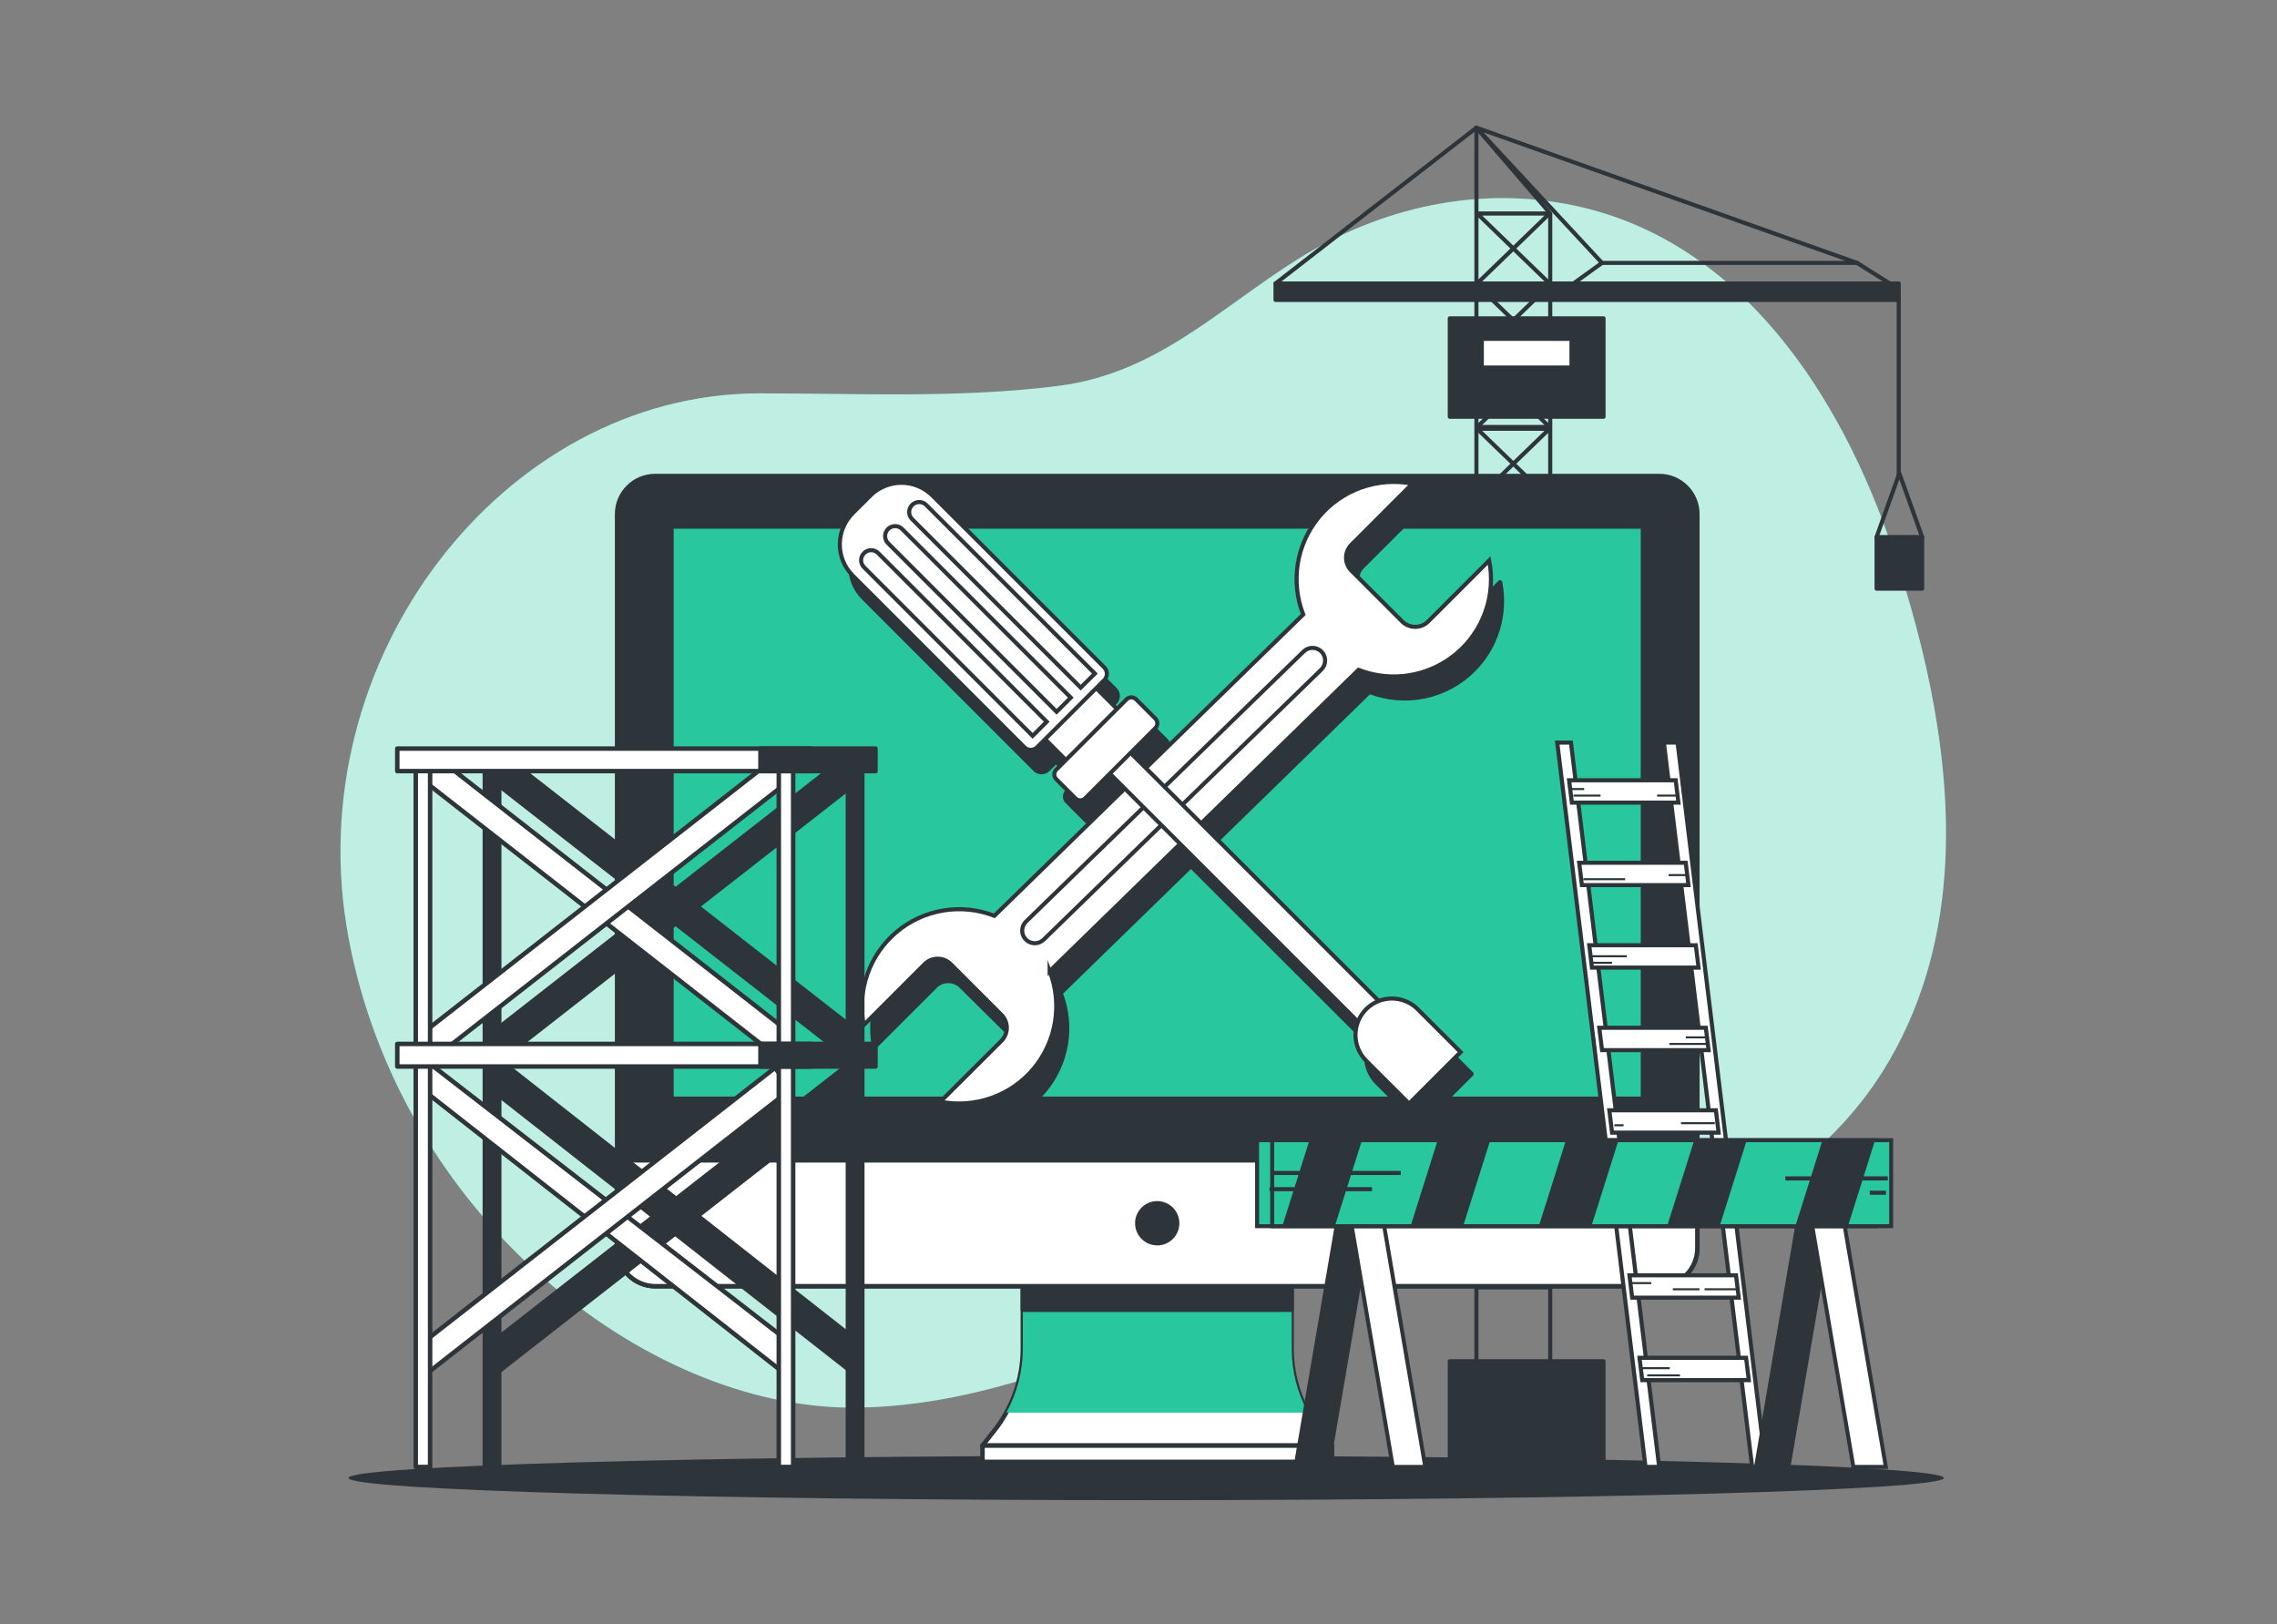 <svg width="321" height="229" viewBox="0 0 321 229" fill="none" xmlns="http://www.w3.org/2000/svg">
<rect x="0" y="0" width="321" height="229" fill="#808080" stroke="none"/>
<path d="M274.12 123.381C275.276 107.919 271.669 91.764 266.814 77.372C259.606 55.986 245.619 34.057 222.054 28.999C208.465 26.109 194.639 29.207 182.992 36.513C171.785 43.548 163.051 52.628 149.278 54.391C135.348 56.171 121.054 55.454 107.049 55.454C71.045 55.454 41.822 93.024 49.128 132.161C56.434 171.297 90.871 198.428 120.094 198.428C146.353 198.428 167.953 182.782 192.922 178.58C205.292 176.499 217.707 178.961 229.949 175.84C244.174 172.21 257.549 163.552 265.433 151.015C270.773 142.478 273.386 133.062 274.12 123.381Z" fill="#28C79E"/>
<path opacity="0.7" d="M274.12 123.381C275.276 107.919 271.669 91.764 266.814 77.372C259.606 55.986 245.619 34.057 222.054 28.999C208.465 26.109 194.639 29.207 182.992 36.513C171.785 43.548 163.051 52.628 149.278 54.391C135.348 56.171 121.054 55.454 107.049 55.454C71.045 55.454 41.822 93.024 49.128 132.161C56.434 171.297 90.871 198.428 120.094 198.428C146.353 198.428 167.953 182.782 192.922 178.58C205.292 176.499 217.707 178.961 229.949 175.84C244.174 172.21 257.549 163.552 265.433 151.015C270.773 142.478 273.386 133.062 274.12 123.381Z" fill="white"/>
<path d="M161.579 211.48C223.683 211.48 274.029 210.077 274.029 208.347C274.029 206.617 223.683 205.214 161.579 205.214C99.474 205.214 49.129 206.617 49.129 208.347C49.129 210.077 99.474 211.48 161.579 211.48Z" fill="#2E353A"/>
<path d="M218.543 205.492H208.139V18L218.543 30.098V205.492Z" stroke="#2E353A" stroke-width="0.578" stroke-linecap="round" stroke-linejoin="round"/>
<path d="M208.238 161.344H218.446L208.238 151.477H218.446L208.238 161.344Z" stroke="#2E353A" stroke-width="0.578" stroke-linecap="round" stroke-linejoin="round"/>
<path d="M208.238 151.229H218.446L208.238 141.363H218.446L208.238 151.229Z" stroke="#2E353A" stroke-width="0.578" stroke-linecap="round" stroke-linejoin="round"/>
<path d="M208.238 181.487H218.446L208.238 171.621H218.446L208.238 181.487Z" stroke="#2E353A" stroke-width="0.578" stroke-linecap="round" stroke-linejoin="round"/>
<path d="M208.238 171.372H218.446L208.238 161.506H218.446L208.238 171.372Z" stroke="#2E353A" stroke-width="0.578" stroke-linecap="round" stroke-linejoin="round"/>
<path d="M208.238 141.114H218.446L208.238 131.248H218.446L208.238 141.114Z" stroke="#2E353A" stroke-width="0.578" stroke-linecap="round" stroke-linejoin="round"/>
<path d="M208.238 130.999H218.446L208.238 121.133H218.446L208.238 130.999Z" stroke="#2E353A" stroke-width="0.578" stroke-linecap="round" stroke-linejoin="round"/>
<path d="M208.238 120.884H218.446L208.238 111.017H218.446L208.238 120.884Z" stroke="#2E353A" stroke-width="0.578" stroke-linecap="round" stroke-linejoin="round"/>
<path d="M208.238 110.769H218.446L208.238 100.902H218.446L208.238 110.769Z" stroke="#2E353A" stroke-width="0.578" stroke-linecap="round" stroke-linejoin="round"/>
<path d="M208.238 100.654H218.446L208.238 90.788H218.446L208.238 100.654Z" stroke="#2E353A" stroke-width="0.578" stroke-linecap="round" stroke-linejoin="round"/>
<path d="M208.238 90.539H218.446L208.238 80.672H218.446L208.238 90.539Z" stroke="#2E353A" stroke-width="0.578" stroke-linecap="round" stroke-linejoin="round"/>
<path d="M208.238 80.424H218.446L208.238 70.558H218.446L208.238 80.424Z" stroke="#2E353A" stroke-width="0.578" stroke-linecap="round" stroke-linejoin="round"/>
<path d="M208.238 70.309H218.446L208.238 60.443H218.446L208.238 70.309Z" stroke="#2E353A" stroke-width="0.578" stroke-linecap="round" stroke-linejoin="round"/>
<path d="M208.238 60.194H218.446L208.238 50.328H218.446L208.238 60.194Z" stroke="#2E353A" stroke-width="0.578" stroke-linecap="round" stroke-linejoin="round"/>
<path d="M208.238 50.079H218.446L208.238 40.212H218.446L208.238 50.079Z" stroke="#2E353A" stroke-width="0.578" stroke-linecap="round" stroke-linejoin="round"/>
<path d="M208.238 39.964H218.446L208.238 30.098H218.446L208.238 39.964Z" stroke="#2E353A" stroke-width="0.578" stroke-linecap="round" stroke-linejoin="round"/>
<path d="M266.841 40.236L261.801 37.062H225.838L221.445 40.236H266.841Z" stroke="#2E353A" stroke-width="0.578" stroke-linecap="round" stroke-linejoin="round"/>
<path d="M267.674 39.964H179.818V42.276H267.674V39.964Z" fill="#2E353A" stroke="#2E353A" stroke-width="0.578" stroke-linecap="round" stroke-linejoin="round"/>
<path d="M261.8 37.062L208.139 18L225.837 37.062" stroke="#2E353A" stroke-width="0.578" stroke-linecap="round" stroke-linejoin="round"/>
<path d="M208.14 18L179.818 39.964" stroke="#2E353A" stroke-width="0.578" stroke-linecap="round" stroke-linejoin="round"/>
<path d="M226.058 44.877H204.383V58.749H226.058V44.877Z" fill="#2E353A" stroke="#2E353A" stroke-width="0.578" stroke-linecap="round" stroke-linejoin="round"/>
<path d="M226.058 191.897H204.383V205.769H226.058V191.897Z" fill="#2E353A" stroke="#2E353A" stroke-width="0.578" stroke-linecap="round" stroke-linejoin="round"/>
<path d="M221.539 47.767H208.898V51.813H221.539V47.767Z" fill="white" stroke="#2E353A" stroke-width="0.578" stroke-linecap="round" stroke-linejoin="round"/>
<path d="M267.674 42.276V67.199" stroke="#2E353A" stroke-width="0.578" stroke-linecap="round" stroke-linejoin="round"/>
<path d="M270.974 75.707H264.553V82.984H270.974V75.707Z" fill="#2E353A" stroke="#2E353A" stroke-width="0.578" stroke-linecap="round" stroke-linejoin="round"/>
<path d="M264.553 75.707L267.761 66.725L270.974 75.707" stroke="#2E353A" stroke-width="0.578" stroke-linecap="round" stroke-linejoin="round"/>
<path d="M182.083 190.128V177.274H144.195V190.14C144.189 194.339 142.763 198.413 140.149 201.7L138.49 203.792H187.765L186.1 201.7C183.496 198.405 182.081 194.328 182.083 190.128Z" fill="white" stroke="#2E353A" stroke-width="0.633" stroke-linecap="round" stroke-linejoin="round"/>
<g style="mix-blend-mode:multiply">
<path d="M141.865 199.139H184.412C182.89 196.38 182.095 193.279 182.1 190.128V177.274H144.195V190.14C144.192 193.288 143.391 196.385 141.865 199.139Z" fill="#28C79E"/>
</g>
<path d="M182.083 179.198H144.195V184.632H182.083V179.198Z" fill="#2E353A" stroke="#2E353A" stroke-width="0.633" stroke-linecap="round" stroke-linejoin="round"/>
<path d="M233.914 67.107H92.368C89.402 67.107 86.998 69.511 86.998 72.477V175.95C86.998 178.916 89.402 181.32 92.368 181.32H233.914C236.88 181.32 239.284 178.916 239.284 175.95V72.477C239.284 69.511 236.88 67.107 233.914 67.107Z" fill="#2E353A" stroke="#2E353A" stroke-width="0.633" stroke-linecap="round" stroke-linejoin="round"/>
<path d="M86.998 163.569H239.284V175.95C239.284 177.374 238.718 178.74 237.711 179.747C236.704 180.754 235.338 181.32 233.914 181.32H92.397C90.972 181.32 89.607 180.754 88.6 179.747C87.593 178.74 87.027 177.374 87.027 175.95V163.569H86.998Z" fill="white" stroke="#2E353A" stroke-width="0.633" stroke-linecap="round" stroke-linejoin="round"/>
<path d="M231.619 74.216H94.656V154.905H231.619V74.216Z" fill="#28C79E" stroke="#2E353A" stroke-width="0.633" stroke-linecap="round" stroke-linejoin="round"/>
<path d="M165.946 172.447C165.947 171.892 165.784 171.348 165.476 170.885C165.168 170.423 164.729 170.062 164.216 169.848C163.703 169.635 163.138 169.578 162.593 169.686C162.047 169.794 161.546 170.061 161.153 170.453C160.759 170.846 160.491 171.346 160.383 171.891C160.274 172.437 160.329 173.002 160.541 173.515C160.754 174.029 161.114 174.468 161.576 174.777C162.038 175.086 162.581 175.251 163.137 175.251C163.506 175.251 163.871 175.18 164.212 175.039C164.553 174.898 164.862 174.692 165.123 174.432C165.384 174.171 165.591 173.862 165.732 173.522C165.874 173.181 165.946 172.816 165.946 172.447Z" fill="#2E353A" stroke="#2E353A" stroke-width="0.633" stroke-linecap="round" stroke-linejoin="round"/>
<path d="M187.777 203.787H138.508V206.081H187.777V203.787Z" fill="white" stroke="#2E353A" stroke-width="0.633" stroke-linecap="round" stroke-linejoin="round"/>
<path d="M207.716 94.435C209.303 92.845 210.475 90.89 211.129 88.741C211.783 86.593 211.899 84.316 211.468 82.112L202.873 90.707C202.384 91.192 201.723 91.465 201.035 91.465C200.346 91.465 199.685 91.192 199.197 90.707L192.052 83.563C191.81 83.321 191.618 83.034 191.487 82.718C191.356 82.402 191.289 82.064 191.289 81.722C191.289 81.38 191.356 81.041 191.487 80.725C191.618 80.409 191.81 80.123 192.052 79.881L200.642 71.292C198.234 70.822 195.745 71.006 193.434 71.826C191.122 72.646 189.073 74.071 187.5 75.953C185.927 77.835 184.888 80.104 184.491 82.524C184.094 84.945 184.354 87.427 185.244 89.713L163.066 111.382L160.927 109.238L164.395 105.77C164.572 105.589 164.672 105.346 164.672 105.093C164.672 104.84 164.572 104.597 164.395 104.417L161.69 101.712C161.511 101.534 161.269 101.434 161.017 101.434C160.764 101.434 160.522 101.534 160.343 101.712L158.991 103.064L156.06 100.14L157.188 99.013C157.426 98.773 157.56 98.449 157.56 98.111C157.56 97.773 157.426 97.449 157.188 97.209L132.987 73.008C132.41 72.431 131.725 71.973 130.972 71.66C130.218 71.348 129.41 71.187 128.594 71.187C127.778 71.187 126.97 71.348 126.216 71.66C125.462 71.973 124.778 72.431 124.201 73.008L121.727 75.482C121.15 76.058 120.692 76.743 120.38 77.496C120.067 78.249 119.906 79.057 119.906 79.872C119.906 80.688 120.067 81.495 120.38 82.249C120.692 83.002 121.15 83.686 121.727 84.262L145.928 108.469C146.168 108.707 146.492 108.841 146.83 108.841C147.168 108.841 147.492 108.707 147.731 108.469L148.859 107.342L151.783 110.272L150.436 111.619C150.347 111.708 150.277 111.813 150.228 111.929C150.18 112.045 150.155 112.169 150.155 112.295C150.155 112.421 150.18 112.545 150.228 112.661C150.277 112.777 150.347 112.883 150.436 112.971L153.136 115.676C153.316 115.854 153.559 115.953 153.812 115.953C154.065 115.953 154.308 115.854 154.488 115.676L157.956 112.208L160.06 114.312L141.668 132.23C139.382 131.341 136.9 131.082 134.48 131.479C132.059 131.876 129.79 132.915 127.908 134.488C126.026 136.06 124.6 138.109 123.779 140.42C122.959 142.732 122.773 145.221 123.242 147.628L131.836 139.039C132.078 138.797 132.365 138.605 132.681 138.474C132.997 138.343 133.335 138.276 133.677 138.276C134.019 138.276 134.358 138.343 134.674 138.474C134.99 138.605 135.277 138.797 135.518 139.039L142.686 146.137C142.928 146.379 143.12 146.666 143.251 146.981C143.382 147.297 143.449 147.636 143.449 147.978C143.449 148.32 143.382 148.659 143.251 148.974C143.12 149.29 142.928 149.577 142.686 149.819L134.096 158.408C136.504 158.877 138.993 158.692 141.304 157.872C143.615 157.052 145.665 155.628 147.238 153.746C148.811 151.865 149.851 149.596 150.249 147.176C150.647 144.756 150.388 142.273 149.5 139.987L167.892 122.069L192.972 147.12C192.611 148.048 192.529 149.062 192.734 150.037C192.939 151.012 193.423 151.906 194.128 152.611L200.179 158.662L207.439 151.397L201.387 145.351C200.683 144.647 199.788 144.162 198.813 143.957C197.839 143.752 196.825 143.835 195.896 144.195L170.857 119.156L193.058 97.51C195.536 98.474 198.242 98.697 200.844 98.151C203.447 97.605 205.834 96.314 207.716 94.435Z" fill="#2E353A" stroke="#2E353A" stroke-width="0.633" stroke-linecap="round" stroke-linejoin="round"/>
<path d="M147.974 136.906L191.515 94.429C193.802 95.32 196.287 95.58 198.709 95.183C201.131 94.785 203.402 93.744 205.284 92.169C207.167 90.594 208.591 88.542 209.41 86.228C210.228 83.914 210.41 81.422 209.936 79.014L201.347 87.603C201.105 87.845 200.818 88.037 200.502 88.168C200.186 88.299 199.848 88.367 199.506 88.367C199.164 88.367 198.825 88.299 198.509 88.168C198.193 88.037 197.906 87.845 197.665 87.603L190.521 80.459C190.279 80.218 190.087 79.931 189.956 79.616C189.825 79.3 189.758 78.962 189.758 78.621C189.758 78.279 189.825 77.941 189.956 77.626C190.087 77.31 190.279 77.024 190.521 76.783L199.11 68.188C196.702 67.719 194.211 67.904 191.899 68.726C189.587 69.548 187.538 70.975 185.966 72.859C184.394 74.743 183.357 77.014 182.962 79.436C182.568 81.857 182.831 84.341 183.723 86.626L140.183 129.103C137.897 128.214 135.415 127.954 132.994 128.351C130.574 128.748 128.305 129.787 126.423 131.36C124.541 132.933 123.116 134.982 122.296 137.293C121.476 139.605 121.292 142.094 121.762 144.501L130.351 135.912C130.593 135.67 130.88 135.478 131.195 135.347C131.511 135.216 131.85 135.149 132.192 135.149C132.534 135.149 132.873 135.216 133.188 135.347C133.504 135.478 133.791 135.67 134.033 135.912L141.177 143.056C141.419 143.297 141.611 143.584 141.742 143.899C141.873 144.215 141.94 144.553 141.94 144.894C141.94 145.236 141.873 145.574 141.742 145.889C141.611 146.205 141.419 146.491 141.177 146.732L132.571 155.31C134.978 155.779 137.467 155.594 139.778 154.774C142.089 153.954 144.139 152.529 145.712 150.648C147.285 148.767 148.325 146.498 148.723 144.078C149.121 141.658 148.862 139.175 147.974 136.889V136.906Z" fill="white" stroke="#2E353A" stroke-width="0.578" stroke-miterlimit="10"/>
<path d="M144.621 132.45C144.288 132.116 144.102 131.664 144.102 131.193C144.102 130.721 144.288 130.269 144.621 129.935L183.769 91.851C184.104 91.518 184.557 91.331 185.029 91.331C185.502 91.331 185.955 91.518 186.289 91.851C186.623 92.186 186.81 92.639 186.81 93.111C186.81 93.583 186.623 94.036 186.289 94.371L147.141 132.45C146.807 132.783 146.354 132.97 145.881 132.97C145.409 132.97 144.956 132.783 144.621 132.45Z" fill="white" stroke="#2E353A" stroke-width="0.578" stroke-miterlimit="10"/>
<path d="M156.231 102.974L153.305 105.901L195.528 148.124L198.455 145.198L156.231 102.974Z" fill="white" stroke="#2E353A" stroke-width="0.578" stroke-miterlimit="10"/>
<path d="M205.906 148.316L198.646 155.576L192.594 149.53C191.631 148.566 191.09 147.259 191.09 145.897C191.09 144.534 191.631 143.228 192.594 142.264C193.071 141.787 193.637 141.409 194.26 141.151C194.882 140.893 195.55 140.76 196.224 140.76C196.898 140.76 197.566 140.893 198.189 141.151C198.811 141.409 199.377 141.787 199.854 142.264L205.906 148.316Z" fill="white" stroke="#2E353A" stroke-width="0.578" stroke-miterlimit="10"/>
<path d="M152.291 94.757L145.086 101.963L150.939 107.816L158.144 100.61L152.291 94.757Z" fill="white" stroke="#2E353A" stroke-width="0.578" stroke-miterlimit="10"/>
<path d="M120.208 72.354L122.685 69.877C123.261 69.301 123.945 68.844 124.699 68.531C125.452 68.219 126.259 68.059 127.074 68.059C127.889 68.059 128.697 68.219 129.45 68.531C130.203 68.844 130.887 69.301 131.464 69.877L155.667 94.081C155.906 94.319 156.04 94.643 156.04 94.98C156.04 95.317 155.906 95.641 155.667 95.879L146.21 105.337C145.971 105.575 145.648 105.709 145.311 105.709C144.973 105.709 144.65 105.575 144.412 105.337L120.208 81.133C119.044 79.969 118.39 78.39 118.39 76.743C118.39 75.097 119.044 73.518 120.208 72.354Z" fill="white" stroke="#2E353A" stroke-width="0.578" stroke-miterlimit="10"/>
<path d="M158.818 98.589L148.911 108.496C148.538 108.869 148.538 109.473 148.911 109.845L151.616 112.551C151.989 112.923 152.593 112.923 152.965 112.551L162.872 102.644C163.245 102.271 163.245 101.667 162.872 101.295L160.167 98.589C159.794 98.217 159.19 98.217 158.818 98.589Z" fill="white" stroke="#2E353A" stroke-width="0.578" stroke-miterlimit="10"/>
<path d="M147.563 101.741L145.575 103.735L121.807 79.968C121.543 79.703 121.395 79.344 121.395 78.971C121.395 78.597 121.543 78.238 121.807 77.974C121.938 77.842 122.093 77.737 122.264 77.666C122.436 77.595 122.619 77.558 122.804 77.558C122.99 77.558 123.173 77.595 123.344 77.666C123.516 77.737 123.671 77.842 123.802 77.974L147.563 101.741Z" fill="white" stroke="#2E353A" stroke-width="0.578" stroke-miterlimit="10"/>
<path d="M150.956 98.348L148.956 100.342L125.188 76.575C124.924 76.31 124.775 75.952 124.775 75.578C124.775 75.204 124.924 74.845 125.188 74.581C125.319 74.449 125.474 74.344 125.645 74.273C125.816 74.202 126 74.165 126.185 74.165C126.371 74.165 126.554 74.202 126.725 74.273C126.896 74.344 127.052 74.449 127.182 74.581L150.956 98.348Z" fill="white" stroke="#2E353A" stroke-width="0.578" stroke-miterlimit="10"/>
<path d="M154.35 94.955L152.35 96.932L128.583 73.182C128.318 72.917 128.17 72.559 128.17 72.185C128.17 71.811 128.318 71.452 128.583 71.188C128.713 71.056 128.869 70.952 129.04 70.88C129.211 70.809 129.394 70.772 129.58 70.772C129.765 70.772 129.949 70.809 130.12 70.88C130.291 70.952 130.446 71.056 130.577 71.188L154.35 94.955Z" fill="white" stroke="#2E353A" stroke-width="0.578" stroke-miterlimit="10"/>
<path d="M233.902 206.792H231.978L219.533 104.683H221.464L233.902 206.792Z" fill="white" stroke="#2E353A" stroke-width="0.578" stroke-miterlimit="10"/>
<path d="M248.934 206.792H247.009L234.564 104.683H236.495L248.934 206.792Z" fill="white" stroke="#2E353A" stroke-width="0.578" stroke-miterlimit="10"/>
<path d="M236.615 113.145H221.592L221.205 109.995H236.233L236.615 113.145Z" fill="white" stroke="#2E353A" stroke-width="0.578" stroke-miterlimit="10"/>
<path d="M238.031 124.774H223.008L222.627 121.624H237.649L238.031 124.774Z" fill="white" stroke="#2E353A" stroke-width="0.578" stroke-miterlimit="10"/>
<path d="M239.454 136.404H224.426L224.045 133.253H239.067L239.454 136.404Z" fill="white" stroke="#2E353A" stroke-width="0.578" stroke-miterlimit="10"/>
<path d="M240.868 148.039H225.846L225.459 144.888H240.481L240.868 148.039Z" fill="white" stroke="#2E353A" stroke-width="0.578" stroke-miterlimit="10"/>
<path d="M242.284 159.668H227.262L226.875 156.518H241.897L242.284 159.668Z" fill="white" stroke="#2E353A" stroke-width="0.578" stroke-miterlimit="10"/>
<path d="M243.703 171.297H228.68L228.299 168.147H243.321L243.703 171.297Z" fill="white" stroke="#2E353A" stroke-width="0.578" stroke-miterlimit="10"/>
<path d="M245.119 182.933H230.096L229.715 179.782H244.737L245.119 182.933Z" fill="white" stroke="#2E353A" stroke-width="0.578" stroke-miterlimit="10"/>
<path d="M246.54 194.562H231.512L231.131 191.412H246.153L246.54 194.562Z" fill="white" stroke="#2E353A" stroke-width="0.578" stroke-miterlimit="10"/>
<path d="M221.363 111.232H223.328" stroke="#2E353A" stroke-width="0.289" stroke-miterlimit="10"/>
<path d="M221.822 112.156H225.637" stroke="#2E353A" stroke-width="0.289" stroke-miterlimit="10"/>
<path d="M236.382 112.156H233.607" stroke="#2E353A" stroke-width="0.289" stroke-miterlimit="10"/>
<path d="M237.77 123.364H235.227" stroke="#2E353A" stroke-width="0.289" stroke-miterlimit="10"/>
<path d="M223.211 123.942H229.107" stroke="#2E353A" stroke-width="0.289" stroke-miterlimit="10"/>
<path d="M224.252 134.802H229.338" stroke="#2E353A" stroke-width="0.289" stroke-miterlimit="10"/>
<path d="M224.482 135.727H227.257" stroke="#2E353A" stroke-width="0.289" stroke-miterlimit="10"/>
<path d="M240.77 146.241H237.654" stroke="#2E353A" stroke-width="0.289" stroke-miterlimit="10"/>
<path d="M240.546 147.166H235.344" stroke="#2E353A" stroke-width="0.289" stroke-miterlimit="10"/>
<path d="M245.071 181.748H240.303" stroke="#2E353A" stroke-width="0.289" stroke-miterlimit="10"/>
<path d="M229.898 180.881H232.788" stroke="#2E353A" stroke-width="0.289" stroke-miterlimit="10"/>
<path d="M239.581 181.748H235.824" stroke="#2E353A" stroke-width="0.289" stroke-miterlimit="10"/>
<path d="M231.346 192.874H235.392" stroke="#2E353A" stroke-width="0.289" stroke-miterlimit="10"/>
<path d="M232.211 193.886H236.835" stroke="#2E353A" stroke-width="0.289" stroke-miterlimit="10"/>
<path d="M227.586 158.628H228.886" stroke="#2E353A" stroke-width="0.289" stroke-miterlimit="10"/>
<path d="M241.747 158.339H236.979" stroke="#2E353A" stroke-width="0.289" stroke-miterlimit="10"/>
<path d="M121.283 145.738L118.994 148.721L69.205 109.85L71.5 106.868L121.283 145.738Z" fill="#2E353A" stroke="#2E353A" stroke-width="0.633" stroke-linecap="round" stroke-linejoin="round"/>
<path d="M69.205 145.738L71.5 148.721L121.283 109.85L118.994 106.868L69.205 145.738Z" fill="#2E353A" stroke="#2E353A" stroke-width="0.633" stroke-linecap="round" stroke-linejoin="round"/>
<path d="M121.283 189.4L119.867 193.244L69.205 153.512L70.656 149.634L121.283 189.4Z" fill="#2E353A" stroke="#2E353A" stroke-width="0.633" stroke-linecap="round" stroke-linejoin="round"/>
<path d="M69.205 189.4L69.552 193.909L121.283 153.512L118.994 150.536L69.205 189.4Z" fill="#2E353A" stroke="#2E353A" stroke-width="0.633" stroke-linecap="round" stroke-linejoin="round"/>
<path d="M70.376 106.457H68.353V206.798H70.376V106.457Z" fill="#2E353A" stroke="#2E353A" stroke-width="0.633" stroke-linecap="round" stroke-linejoin="round"/>
<path d="M121.558 106.457H119.535V206.798H121.558V106.457Z" fill="#2E353A" stroke="#2E353A" stroke-width="0.633" stroke-linecap="round" stroke-linejoin="round"/>
<path d="M111.543 145.738L109.248 148.721L59.465 109.85L61.754 106.868L111.543 145.738Z" fill="white" stroke="#2E353A" stroke-width="0.633" stroke-linecap="round" stroke-linejoin="round"/>
<path d="M59.465 145.738L61.754 148.721L111.543 109.85L109.248 106.868L59.465 145.738Z" fill="white" stroke="#2E353A" stroke-width="0.633" stroke-linecap="round" stroke-linejoin="round"/>
<path d="M111.543 189.4L110.121 193.244L59.465 153.512L60.193 149.634L111.543 189.4Z" fill="white" stroke="#2E353A" stroke-width="0.633" stroke-linecap="round" stroke-linejoin="round"/>
<path d="M59.465 189.4L59.812 193.909L111.543 153.512L109.248 150.536L59.465 189.4Z" fill="white" stroke="#2E353A" stroke-width="0.633" stroke-linecap="round" stroke-linejoin="round"/>
<path d="M60.634 106.457H58.611V206.798H60.634V106.457Z" fill="white" stroke="#2E353A" stroke-width="0.633" stroke-linecap="round" stroke-linejoin="round"/>
<path d="M111.814 106.457H109.791V206.798H111.814V106.457Z" fill="white" stroke="#2E353A" stroke-width="0.633" stroke-linecap="round" stroke-linejoin="round"/>
<path d="M114.42 105.527H56.008V108.706H114.42V105.527Z" fill="white" stroke="#2E353A" stroke-width="0.633" stroke-linecap="round" stroke-linejoin="round"/>
<path d="M123.42 105.527H107.207V108.706H123.42V105.527Z" fill="#2E353A" stroke="#2E353A" stroke-width="0.633" stroke-linecap="round" stroke-linejoin="round"/>
<path d="M114.42 147.166H56.008V150.345H114.42V147.166Z" fill="white" stroke="#2E353A" stroke-width="0.633" stroke-linecap="round" stroke-linejoin="round"/>
<path d="M123.42 147.166H107.207V150.345H123.42V147.166Z" fill="#2E353A" stroke="#2E353A" stroke-width="0.633" stroke-linecap="round" stroke-linejoin="round"/>
<path d="M187.207 206.792H182.635L188.733 171.066H193.31L187.207 206.792Z" fill="#2E353A" stroke="#2E353A" stroke-width="0.562" stroke-miterlimit="10"/>
<path d="M196.356 206.792H200.933L194.83 171.066H190.258L196.356 206.792Z" fill="white" stroke="#2E353A" stroke-width="0.562" stroke-miterlimit="10"/>
<path d="M252.129 206.792H247.557L253.655 171.066H258.227L252.129 206.792Z" fill="#2E353A" stroke="#2E353A" stroke-width="0.562" stroke-miterlimit="10"/>
<path d="M261.28 206.792H265.857L259.754 171.066H255.182L261.28 206.792Z" fill="white" stroke="#2E353A" stroke-width="0.562" stroke-miterlimit="10"/>
<path d="M264.481 160.737H177.221V172.858H264.481V160.737Z" fill="#28C79E" stroke="#2E353A" stroke-width="0.562" stroke-miterlimit="10"/>
<path d="M266.606 160.737H179.346V172.858H266.606V160.737Z" fill="#28C79E" stroke="#2E353A" stroke-width="0.562" stroke-miterlimit="10"/>
<path d="M180.773 172.858H188.178L192.004 160.737H184.6L180.773 172.858Z" fill="#2E353A"/>
<path d="M210.09 160.737H202.68L198.854 172.858H206.263L210.09 160.737Z" fill="#2E353A"/>
<path d="M264.336 160.737H256.926L253.1 172.858H260.51L264.336 160.737Z" fill="#2E353A"/>
<path d="M246.25 160.737H238.846L235.02 172.858H242.424L246.25 160.737Z" fill="#2E353A"/>
<path d="M228.172 160.737H220.762L216.936 172.858H224.346L228.172 160.737Z" fill="#2E353A"/>
<path d="M266.128 166.119H251.689" stroke="#2E353A" stroke-width="0.578" stroke-miterlimit="10"/>
<path d="M265.873 168.141H263.596" stroke="#2E353A" stroke-width="0.578" stroke-miterlimit="10"/>
<path d="M178.977 167.639H193.415" stroke="#2E353A" stroke-width="0.578" stroke-miterlimit="10"/>
<path d="M179.227 165.356H197.468" stroke="#2E353A" stroke-width="0.578" stroke-miterlimit="10"/>
</svg>
